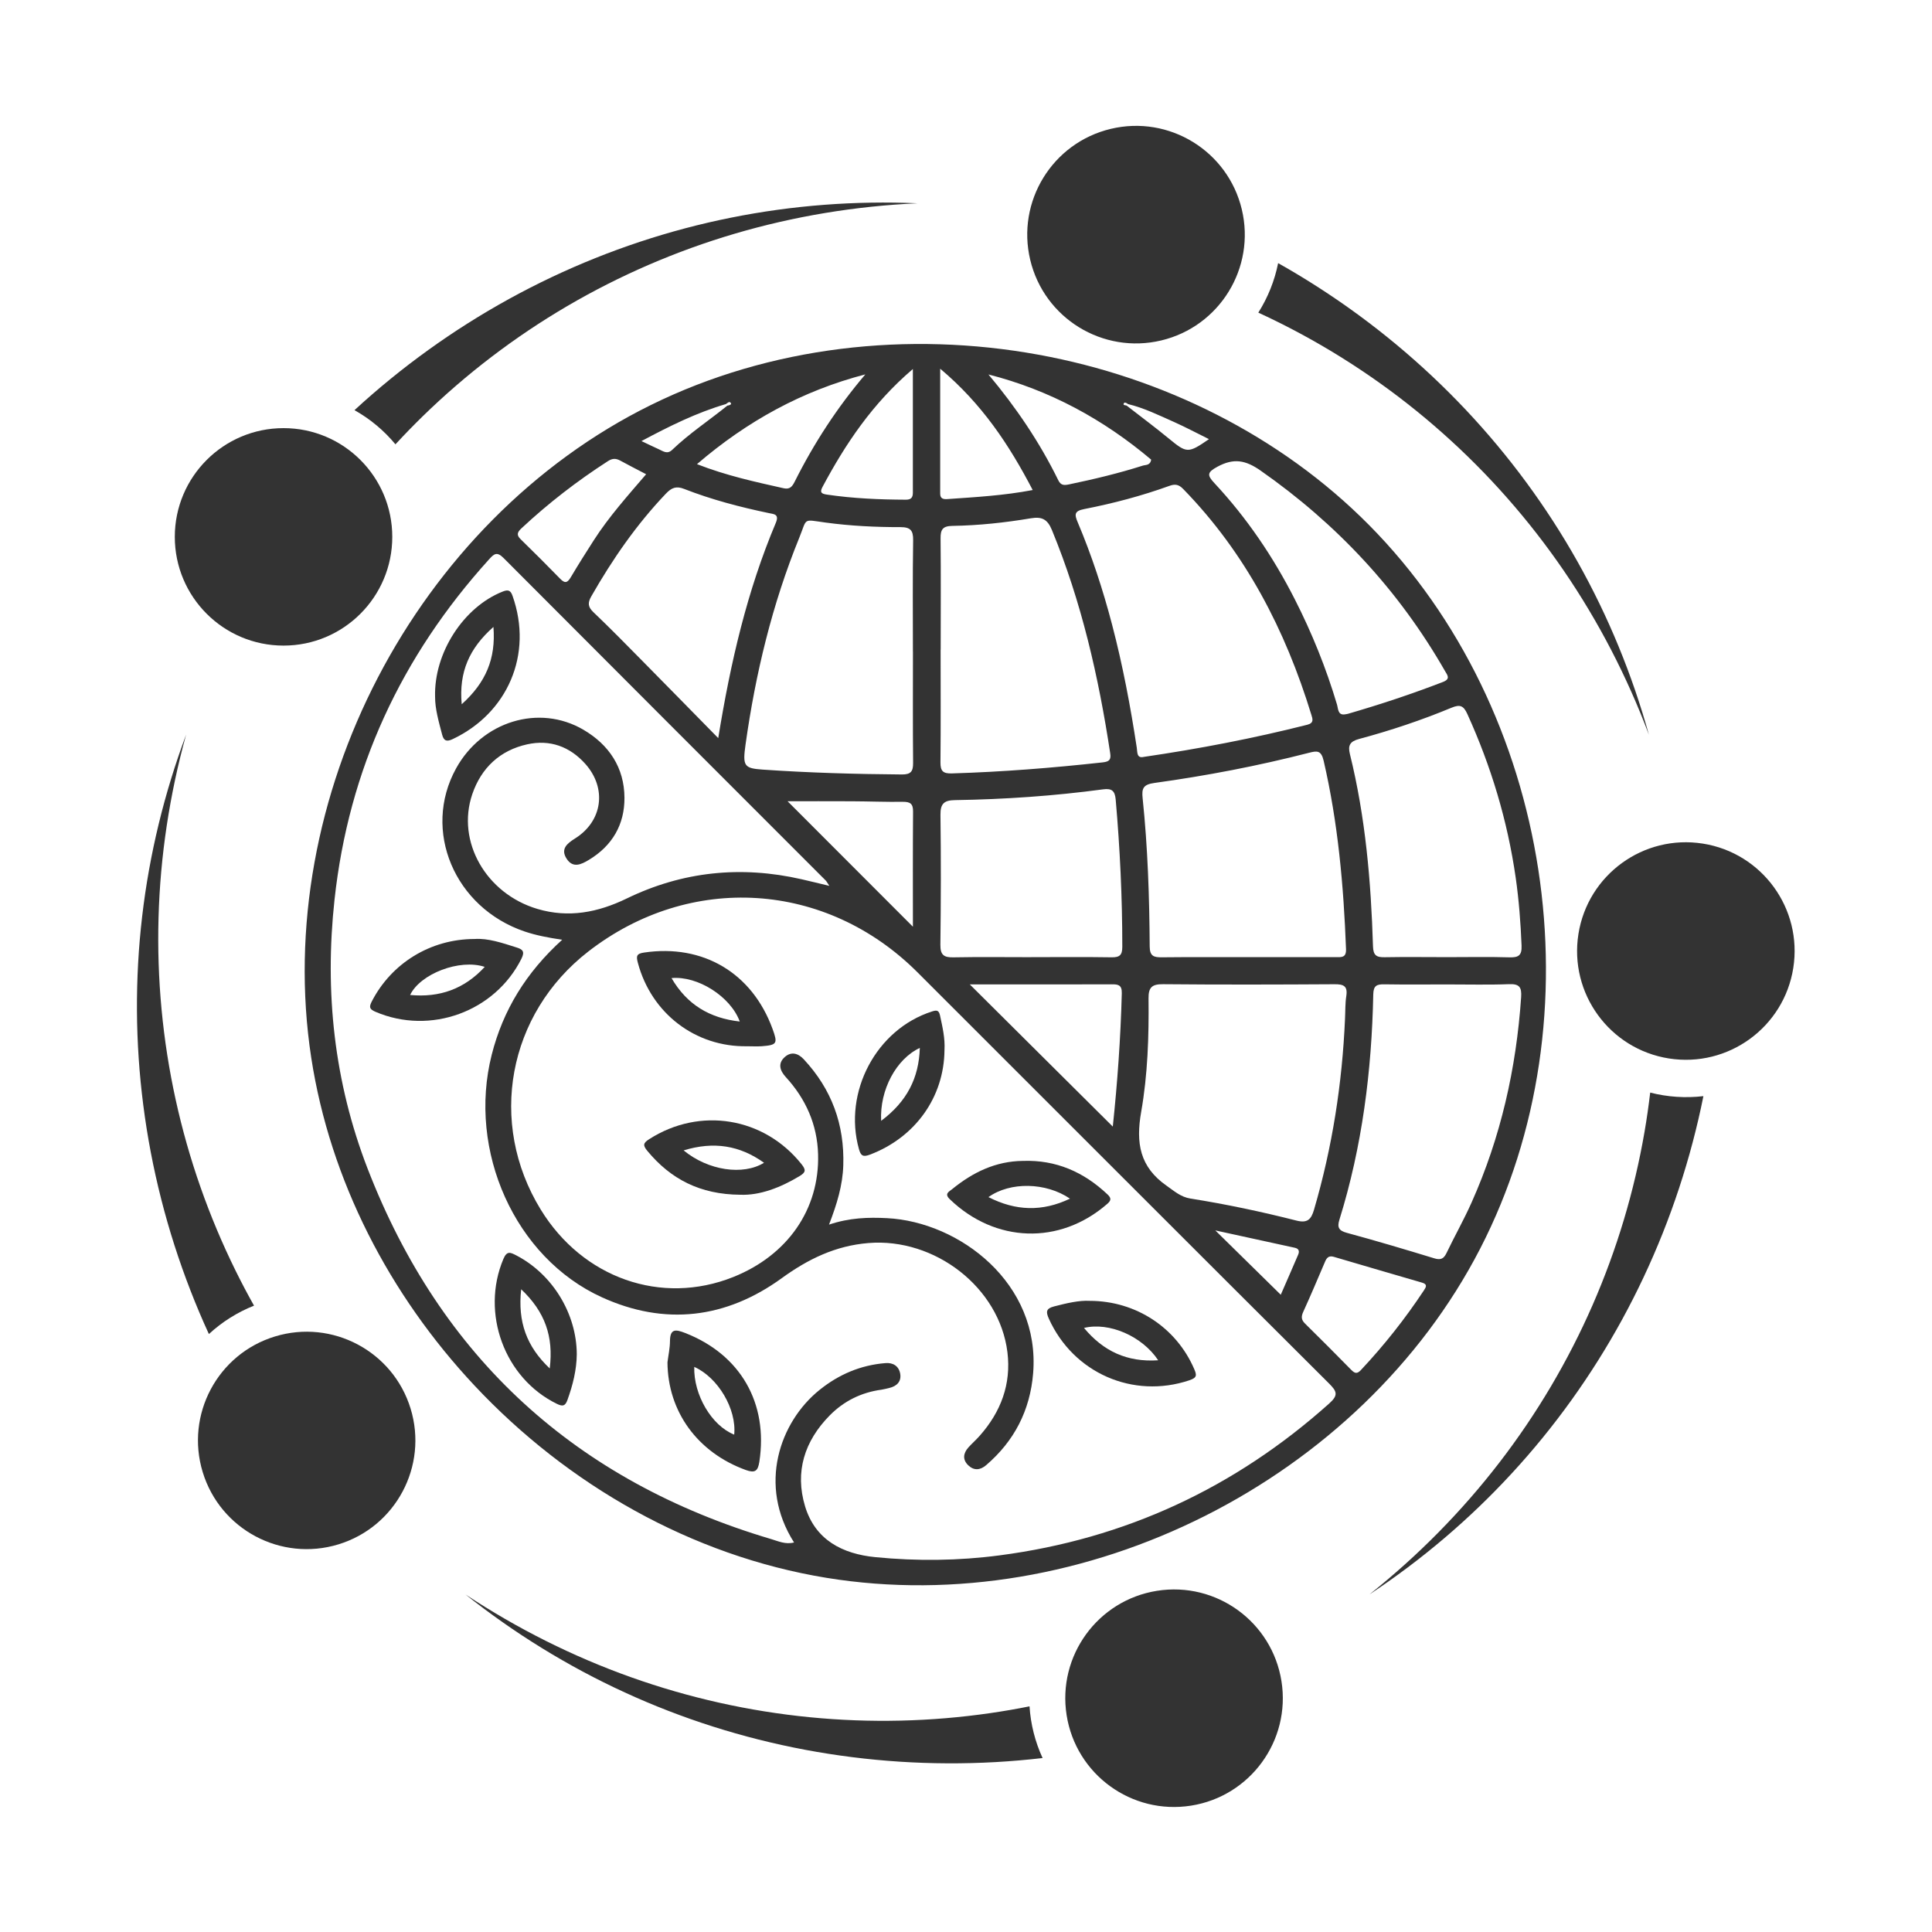<?xml version="1.0" ?><svg id="Layer_1" style="enable-background:new 0 0 500 500;" version="1.1" viewBox="0 0 500 500" xml:space="preserve" xmlns="http://www.w3.org/2000/svg" xmlns:xlink="http://www.w3.org/1999/xlink"><style type="text/css">
	.st0{fill:#333333;}
</style><g><path class="st0" d="M122.8,358.58c-21.98-23.44-37.36-53.04-42.25-84.84c-5.15-33.58,1.64-68.41,17.26-98.42   c15.6-29.98,40.2-55.5,70.63-70.5c30.86-15.22,66.63-19.17,100.33-13.02c32.02,5.84,62.55,20.87,85.55,44.09   c47.5,47.96,59.68,127.25,28.75,187.25s-102.58,96.08-169.2,85.2C179.01,402.64,146.93,384.32,122.8,358.58z M291.92,104.57   c-0.33-0.3-0.9-0.55-1.08-0.19c-0.28,0.56,0.4,0.46,0.72,0.58c3.63,2.83,7.33,5.57,10.89,8.5c4.7,3.86,4.99,3.94,10.43,0.19   c-3.12-1.54-6.04-3.1-9.06-4.45C299.94,107.48,296.1,105.58,291.92,104.57z M187.87,104.57c-7.55,2.21-14.53,5.67-21.86,9.58   c1.84,0.87,3.17,1.52,4.52,2.13c1.11,0.5,2.16,1.36,3.43,0.14c4.42-4.24,9.55-7.61,14.29-11.45c0.44-0.04,1.13-0.26,0.91-0.63   C188.81,103.72,188.28,104.28,187.87,104.57z M145.49,243.21c-3.71-0.56-6.74-1.14-9.68-2.13c-18.19-6.14-26.63-26.16-17.78-42.21   c6.71-12.17,21.47-16.76,32.98-10c6.6,3.87,10.56,9.79,10.6,17.58c0.04,6.95-3.15,12.43-9.2,16.08c-1.98,1.2-4.13,2.23-5.76-0.28   c-1.64-2.53,0.09-3.95,2.15-5.24c7.16-4.48,8.32-13,2.68-19.32c-4.05-4.53-9.21-6.34-15.03-5.06c-7.04,1.55-11.9,6.08-14.23,12.92   c-4.16,12.24,3.58,25.74,16.86,29.68c8.09,2.4,15.68,0.91,23.14-2.71c14.45-7.01,29.58-8.54,45.23-4.97   c2.23,0.51,4.46,1.06,7.18,1.71c-0.56-0.83-0.7-1.15-0.94-1.39c-27.8-27.82-55.62-55.61-83.38-83.47   c-1.72-1.72-2.46-1.06-3.75,0.37c-22.73,25.1-36.32,54.32-39.99,88.09c-2.6,23.87-0.09,47.18,8.55,69.54   c18.97,49.07,54.02,80.95,104.44,95.91c1.83,0.54,3.74,1.46,5.94,0.88c-9.43-14.79-3.72-31.19,6.6-39.48   c5.01-4.03,10.64-6.42,17.05-6.94c2.03-0.17,3.48,0.82,3.82,2.74c0.35,2-0.86,3.24-2.82,3.69c-0.67,0.16-1.35,0.35-2.03,0.45   c-5.23,0.71-9.72,2.94-13.4,6.67c-6.52,6.62-9.06,14.59-6.37,23.51c2.63,8.7,9.65,12.32,18.19,13.16   c10.74,1.06,21.52,0.94,32.2-0.47c32.44-4.26,60.82-17.43,85.23-39.27c2.4-2.15,2.09-3.1,0.01-5.18   c-35.56-35.43-71.02-70.96-106.54-106.44c-23.64-23.61-58.82-25.81-85.16-5.4c-20.89,16.19-26.1,44.36-12.35,66.79   c10.89,17.77,31.23,24.9,49.82,17.48c14.06-5.62,22.36-17.51,21.97-31.76c-0.21-7.69-3.18-14.35-8.38-20.02   c-1.51-1.65-2.1-3.52-0.23-5.17c1.66-1.47,3.42-0.99,4.89,0.58c7.22,7.74,10.58,16.88,10.24,27.47   c-0.16,5.16-1.64,10.01-3.69,15.33c5.33-1.79,10.17-1.92,15.03-1.67c18.7,0.95,39.72,16.85,37.79,40.19   c-0.79,9.55-4.86,17.48-12.15,23.73c-1.57,1.35-3.19,1.44-4.65,0.03c-1.51-1.46-1.29-3.11,0.05-4.61c0.93-1.03,1.98-1.95,2.9-2.99   c5.5-6.19,8.22-13.4,7.2-21.66c-2.07-16.76-18.79-29.65-35.96-28.25c-8.51,0.69-15.62,4.14-22.44,9.09   c-14.46,10.49-30.28,12.36-46.55,4.95c-22.53-10.25-34.82-37.92-28.51-62.79C130.19,261.43,136.12,251.72,145.49,243.21z    M348.09,263.65c0.1-1.96,0.03-3.95,0.33-5.88c0.4-2.59-0.7-3.07-3.04-3.05c-14.79,0.09-29.58,0.13-44.36-0.01   c-2.88-0.03-3.81,0.81-3.78,3.67c0.11,9.83-0.21,19.72-1.9,29.35c-1.42,8.06-0.4,14.26,6.59,19.15c1.99,1.39,3.65,2.91,6.19,3.31   c9.23,1.46,18.37,3.4,27.42,5.7c2.82,0.71,3.79-0.29,4.53-2.83C344.8,296.91,347.36,280.43,348.09,263.65z M295.98,195.89   c14.42-2.11,28.45-4.81,42.33-8.32c1.81-0.46,1.4-1.52,1.06-2.61c-6.72-21.93-17-41.84-33.17-58.42c-1.19-1.22-2.14-1.31-3.58-0.79   c-7.17,2.59-14.53,4.53-21.99,5.99c-2.58,0.5-2.6,1.35-1.73,3.4c3.64,8.61,6.54,17.48,8.91,26.53c2.75,10.5,4.76,21.14,6.39,31.86   C294.37,194.73,294.18,196.3,295.98,195.89z M322.86,247.71c7.63,0,15.25,0,22.88,0c1.41,0,2.69,0.19,2.61-2.08   c-0.62-16.41-2.07-32.69-5.79-48.74c-0.63-2.71-1.68-2.62-3.79-2.07c-13.19,3.39-26.55,5.95-40.03,7.81   c-2.91,0.4-3.29,1.45-3.03,3.93c1.33,12.76,1.75,25.58,1.83,38.4c0.02,2.51,1.09,2.81,3.13,2.79   C308.07,247.67,315.47,247.71,322.86,247.71z M236.27,168.63c0,0-0.01,0-0.01,0c0-9.6-0.09-19.2,0.06-28.8   c0.04-2.57-0.71-3.41-3.27-3.41c-6.47,0.01-12.95-0.31-19.37-1.18c-6.06-0.82-4.71-1.28-6.84,3.95c-7,17.2-11.31,35.11-13.89,53.46   c-0.78,5.56-0.43,6.19,4.42,6.52c12,0.83,24.02,1.17,36.05,1.26c2.34,0.02,2.91-0.83,2.89-3.01   C236.22,187.83,236.27,178.23,236.27,168.63z M243.45,168.14c-0.01,0-0.01,0-0.02,0c0,9.71,0.06,19.43-0.04,29.14   c-0.02,2.27,0.65,2.95,2.96,2.88c13.06-0.39,26.07-1.43,39.06-2.86c1.69-0.19,2.16-0.71,1.91-2.35c-3-19.8-7.43-39.2-15.09-57.79   c-1.16-2.83-2.64-3.49-5.42-3.03c-6.73,1.13-13.51,1.86-20.33,1.97c-2.49,0.04-3.09,0.92-3.06,3.25   C243.52,148.94,243.45,158.54,243.45,168.14z M374.59,254.77c-5.43,0-10.87,0.06-16.3-0.03c-1.93-0.03-2.84,0.28-2.89,2.59   c-0.4,19.83-2.86,39.36-8.77,58.36c-0.6,1.94-0.17,2.8,1.94,3.37c7.57,2.05,15.08,4.29,22.58,6.58c1.63,0.5,2.46,0.2,3.2-1.34   c2.09-4.37,4.49-8.6,6.46-13.02c7.58-16.94,11.6-34.74,12.86-53.23c0.17-2.55-0.44-3.46-3.14-3.35   C385.23,254.91,379.91,254.76,374.59,254.77z M374.7,247.71c5.32,0,10.64-0.11,15.95,0.05c2.37,0.07,3.23-0.52,3.13-3.05   c-0.24-5.89-0.68-11.75-1.52-17.59c-2.12-14.72-6.36-28.8-12.51-42.33c-0.98-2.16-1.88-2.56-4.13-1.62   c-7.78,3.23-15.78,5.9-23.91,8.08c-2.34,0.63-2.91,1.67-2.36,3.88c4.04,16.34,5.47,33.01,5.98,49.77c0.07,2.39,0.93,2.88,3.07,2.83   C363.83,247.63,369.27,247.71,374.7,247.71z M266.9,247.72c0,0,0-0.01,0-0.01c6.93,0,13.87-0.07,20.8,0.04   c2.13,0.03,2.75-0.63,2.75-2.76c0-12.72-0.6-25.4-1.71-38.07c-0.2-2.24-1-2.94-3.24-2.64c-12.72,1.71-25.51,2.59-38.33,2.79   c-2.74,0.04-3.82,0.83-3.78,3.79c0.15,11.21,0.12,22.42-0.02,33.63c-0.03,2.68,0.92,3.33,3.42,3.27   C253.49,247.63,260.19,247.72,266.9,247.72z M185.88,191.02c3.21-19.79,7.51-38.18,14.9-55.71c0.96-2.28-0.52-2.25-1.8-2.52   c-7.46-1.56-14.82-3.48-21.93-6.26c-2.06-0.81-3.25-0.31-4.72,1.23c-7.62,8-13.83,16.99-19.29,26.55   c-0.97,1.69-0.92,2.74,0.54,4.13c4.35,4.14,8.55,8.44,12.77,12.71C172.68,177.56,178.96,183.98,185.88,191.02z M347.94,184.89   c0.47-0.08,0.7-0.09,0.92-0.16c8.31-2.41,16.51-5.12,24.58-8.24c2.06-0.8,1.12-1.79,0.49-2.89   c-11.97-20.88-27.95-38.01-47.69-51.81c-3.9-2.73-6.95-3.28-11.16-1.01c-2.68,1.45-2.72,2.18-0.82,4.22   c8.4,9,15.24,19.1,20.82,30.07c4.46,8.76,8.12,17.82,10.93,27.25C346.32,183.34,346.21,185.09,347.94,184.89z M287.99,291.56   c1.19-11.3,2.03-22.88,2.33-34.51c0.06-2.28-1.09-2.32-2.76-2.31c-9.01,0.04-18.02,0.02-27.03,0.02c-3.18,0-6.36,0-9.55,0   C263.42,267.13,275.65,279.29,287.99,291.56z M236.26,239.83c0-9.9-0.04-19.84,0.04-29.78c0.02-2-0.69-2.56-2.61-2.54   c-4.39,0.06-8.79-0.12-13.18-0.14c-5.83-0.03-11.66-0.01-16.69-0.01C214.24,217.8,225.18,228.75,236.26,239.83z M345.17,325.26   c-1.68-0.46-2.02,0.74-2.49,1.83c-1.77,4.13-3.51,8.27-5.38,12.36c-0.56,1.22-0.59,2.07,0.41,3.06c4.03,3.97,8.03,7.97,11.99,12.01   c0.9,0.91,1.49,1.12,2.49,0.06c6.02-6.42,11.45-13.28,16.31-20.62c0.6-0.91,0.97-1.59-0.46-2.01   C360.41,329.74,352.79,327.5,345.17,325.26z M223.95,96.89c-16.28,4.23-30.56,12.06-43.57,23.23c7.62,2.98,15.03,4.58,22.43,6.24   c1.64,0.37,2.25-0.5,2.87-1.73C210.66,114.69,216.68,105.44,223.95,96.89z M255.81,96.91c7.09,8.46,13.23,17.49,18.07,27.37   c0.66,1.35,1.48,1.35,2.79,1.08c6.43-1.34,12.81-2.86,19.06-4.85c0.74-0.24,1.96-0.01,2.19-1.56   C285.6,108.56,271.71,100.96,255.81,96.91z M243.32,95.42c0,11.41,0,21.88,0,32.36c0,1.32,0.88,1.45,1.88,1.38   c7.29-0.51,14.6-0.91,22.06-2.34C261.15,115.09,254.13,104.5,243.32,95.42z M236.25,95.5c-10.5,8.96-17.44,19.39-23.41,30.56   c-0.76,1.42-0.18,1.74,1.16,1.94c6.76,1,13.57,1.29,20.39,1.32c1.34,0.01,1.86-0.49,1.86-1.81   C236.24,117.14,236.25,106.76,236.25,95.5z M167.22,122.73c-2.43-1.27-4.58-2.36-6.69-3.52c-1.12-0.61-2.03-0.62-3.18,0.12   c-7.98,5.14-15.46,10.92-22.4,17.4c-1.02,0.96-1.38,1.69-0.22,2.81c3.47,3.39,6.91,6.81,10.29,10.29c1.38,1.42,1.99,0.75,2.79-0.59   c1.88-3.17,3.86-6.3,5.85-9.4C157.58,133.73,162.43,128.32,167.22,122.73z M314.52,318.43c5.88,5.78,11.34,11.15,16.94,16.65   c1.4-3.22,2.97-6.78,4.5-10.36c0.36-0.85,0.25-1.56-0.87-1.8C328.35,321.46,321.63,319.98,314.52,318.43z"/><path class="st0" d="M112.6,180.33c-0.32-11.43,7.43-23.26,17.49-27.23c1.42-0.56,2.04-0.35,2.55,1.09   c5.39,15.21-1.32,30.39-15.48,37.09c-1.55,0.73-2.31,0.49-2.74-1.17C113.55,186.77,112.58,183.44,112.6,180.33z M119.49,182.26   c6.21-5.59,8.87-11.75,8.21-20.01C121.53,167.72,118.72,173.82,119.49,182.26z"/><path class="st0" d="M149.27,350.47c-0.04,4.09-1.03,7.97-2.4,11.8c-0.58,1.62-1.21,1.79-2.76,1.04   c-13.55-6.61-19.74-23.46-13.84-37.48c0.92-2.18,1.8-1.73,3.34-0.94C142.96,329.75,149.22,339.92,149.27,350.47z M134.88,333.66   c-0.92,8.42,1.38,14.8,7.39,20.49C143.3,345.84,141.01,339.46,134.88,333.66z"/><path class="st0" d="M122.83,243.01c3.42-0.25,7.14,1.01,10.88,2.2c1.52,0.48,2.18,1.01,1.25,2.88   c-6.85,13.73-23.56,19.85-37.77,13.77c-1.59-0.68-1.73-1.22-0.95-2.73C101.31,249.32,111.35,243.02,122.83,243.01z M125.45,250.23   c-6.45-2.15-16.68,1.77-19.31,7.27C113.75,258.22,120.16,255.97,125.45,250.23z"/><path class="st0" d="M282.02,336.66c12.05,0.01,22.47,7.02,27.04,17.65c0.69,1.59,0.73,2.24-1.23,2.9   c-14.57,4.9-30.04-1.85-36.39-15.94c-0.82-1.81-0.7-2.64,1.36-3.17C276.06,337.25,279.3,336.5,282.02,336.66z M299.74,352.04   c-4.13-6.24-12.7-9.96-19.2-8.37C285.54,349.68,291.66,352.57,299.74,352.04z"/><path class="st0" d="M264.74,300.44c8.54-0.3,15.72,2.85,21.88,8.67c1.04,0.98,0.95,1.58-0.07,2.46   c-12.33,10.73-29.03,10.09-40.75-1.22c-1.47-1.42-0.21-1.93,0.63-2.61C251.76,303.39,257.68,300.51,264.74,300.44z M276.91,310.21   c-6.22-4.24-15.47-4.42-21.1-0.4C262.86,313.41,269.72,313.64,276.91,310.21z"/><path class="st0" d="M172.74,352.57c0.23-1.83,0.64-3.66,0.65-5.49c0.02-3.34,1.55-3.03,3.94-2.1   c14.3,5.59,21.52,18.13,19.19,33.33c-0.37,2.41-1.14,2.99-3.52,2.12C180.53,375.9,172.83,365.33,172.74,352.57z M190.01,371.28   c0.65-6.6-4.17-14.78-10.34-17.53C179.47,360.98,184.17,368.96,190.01,371.28z"/><path class="st0" d="M193.37,270.77c-13.45,0.23-24.8-8.55-28.28-21.55c-0.48-1.77-0.39-2.41,1.59-2.7   c15.25-2.26,27.97,5.26,33.26,19.78c1.37,3.76,1.16,4.15-2.76,4.46C195.91,270.85,194.64,270.77,193.37,270.77z M173.79,253.13   c3.99,6.86,9.86,10.37,17.66,11.24C189.09,257.92,180.56,252.49,173.79,253.13z"/><path class="st0" d="M191.59,309.2c-10.48-0.08-18.03-4.08-24.05-11.34c-1.2-1.45-1.11-2.04,0.48-3.05   c13.13-8.42,29.74-5.68,39.43,6.5c1.17,1.47,1.09,2.09-0.5,3.05C201.91,307.4,196.6,309.4,191.59,309.2z M176.92,297.72   c6.37,5.24,15.41,6.54,20.81,3.2C191.43,296.43,184.75,295.33,176.92,297.72z"/><path class="st0" d="M244.43,271.76c-0.1,12.2-7.58,22.6-19.24,27.04c-1.82,0.69-2.4,0.35-2.89-1.39   c-4.14-14.77,4.48-31.03,18.89-35.64c1.27-0.41,1.8-0.33,2.1,1.09C243.92,265.8,244.61,268.72,244.43,271.76z M228.04,290.07   c6.66-4.99,9.77-11.04,10.01-18.87C231.97,274.03,227.63,282.04,228.04,290.07z"/><g><circle class="st0" cx="73.38" cy="138.94" r="28.14"/><path class="st0" d="M189.19,56.33c-15.94,3.19-31.57,8.37-46.42,15.4c-14.85,7.03-28.92,15.91-41.78,26.4    c-3.16,2.58-6.25,5.25-9.25,8.02c4.06,2.27,7.65,5.28,10.6,8.84c2.31-2.5,4.69-4.95,7.13-7.33    c11.16-10.87,23.69-20.45,37.27-28.41c13.58-7.96,28.21-14.3,43.48-18.79c15.27-4.49,31.17-7.13,47.24-7.85    C221.38,51.91,205.13,53.13,189.19,56.33z"/></g><g><ellipse class="st0" cx="79.57" cy="372.84" rx="28.14" ry="28.14" transform="matrix(0.956 -0.292 0.292 0.956 -105.572 39.579)"/><path class="st0" d="M36.79,237.17c-1.89,16.15-1.8,32.62,0.3,48.91c2.09,16.3,6.19,32.42,12.2,47.89    c1.47,3.8,3.06,7.56,4.77,11.28c3.42-3.15,7.38-5.64,11.68-7.35c-1.67-2.97-3.26-5.99-4.77-9.05    c-6.89-13.97-12.13-28.85-15.5-44.22c-3.38-15.38-4.89-31.25-4.44-47.16c0.44-15.91,2.85-31.84,7.14-47.35    C42.54,205.2,38.67,221.02,36.79,237.17z"/></g><g><ellipse class="st0" cx="303.94" cy="439.23" rx="28.14" ry="28.14" transform="matrix(0.988 -0.156 0.156 0.988 -64.969 52.954)"/><path class="st0" d="M161.69,438c14.77,6.79,30.46,11.79,46.61,14.83c16.15,3.04,32.74,4.13,49.32,3.2    c4.07-0.23,8.14-0.58,12.2-1.05c-1.94-4.22-3.09-8.77-3.38-13.38c-3.34,0.67-6.7,1.25-10.08,1.74    c-15.41,2.24-31.18,2.62-46.85,1.07c-15.67-1.54-31.23-5.01-46.22-10.35c-14.99-5.34-29.4-12.55-42.83-21.42    C133.06,422.65,146.91,431.22,161.69,438z"/></g><g><ellipse class="st0" cx="436.41" cy="246.36" rx="28.14" ry="28.14" transform="matrix(0.156 -0.988 0.988 0.156 124.813 638.865)"/><path class="st0" d="M391.28,381.27c11.02-11.95,20.62-25.33,28.51-39.75c7.88-14.41,14.05-29.87,18.28-45.91    c1.04-3.94,1.97-7.92,2.77-11.93c-4.62,0.54-9.29,0.23-13.77-0.92c-0.4,3.38-0.88,6.76-1.46,10.12    c-2.64,15.35-7.15,30.46-13.46,44.89c-6.31,14.42-14.41,28.15-24.13,40.76c-9.71,12.61-21.03,24.09-33.61,34.11    C367.84,403.76,380.27,393.23,391.28,381.27z"/></g><g><ellipse class="st0" cx="293.92" cy="60.77" rx="28.14" ry="28.14" transform="matrix(0.973 -0.232 0.232 0.973 -6.082 69.787)"/><path class="st0" d="M408.28,145.39c-7.96-14.17-17.72-27.44-28.99-39.39c-11.27-11.95-24.06-22.59-38.02-31.58    c-3.43-2.21-6.92-4.32-10.49-6.32c-0.91,4.56-2.66,8.91-5.13,12.81c3.09,1.42,6.15,2.93,9.18,4.52    c13.78,7.25,26.77,16.21,38.53,26.67c11.77,10.45,22.32,22.41,31.31,35.54c8.99,13.13,16.41,27.44,22.06,42.5    C422.42,174.63,416.25,159.56,408.28,145.39z"/></g></g></svg>